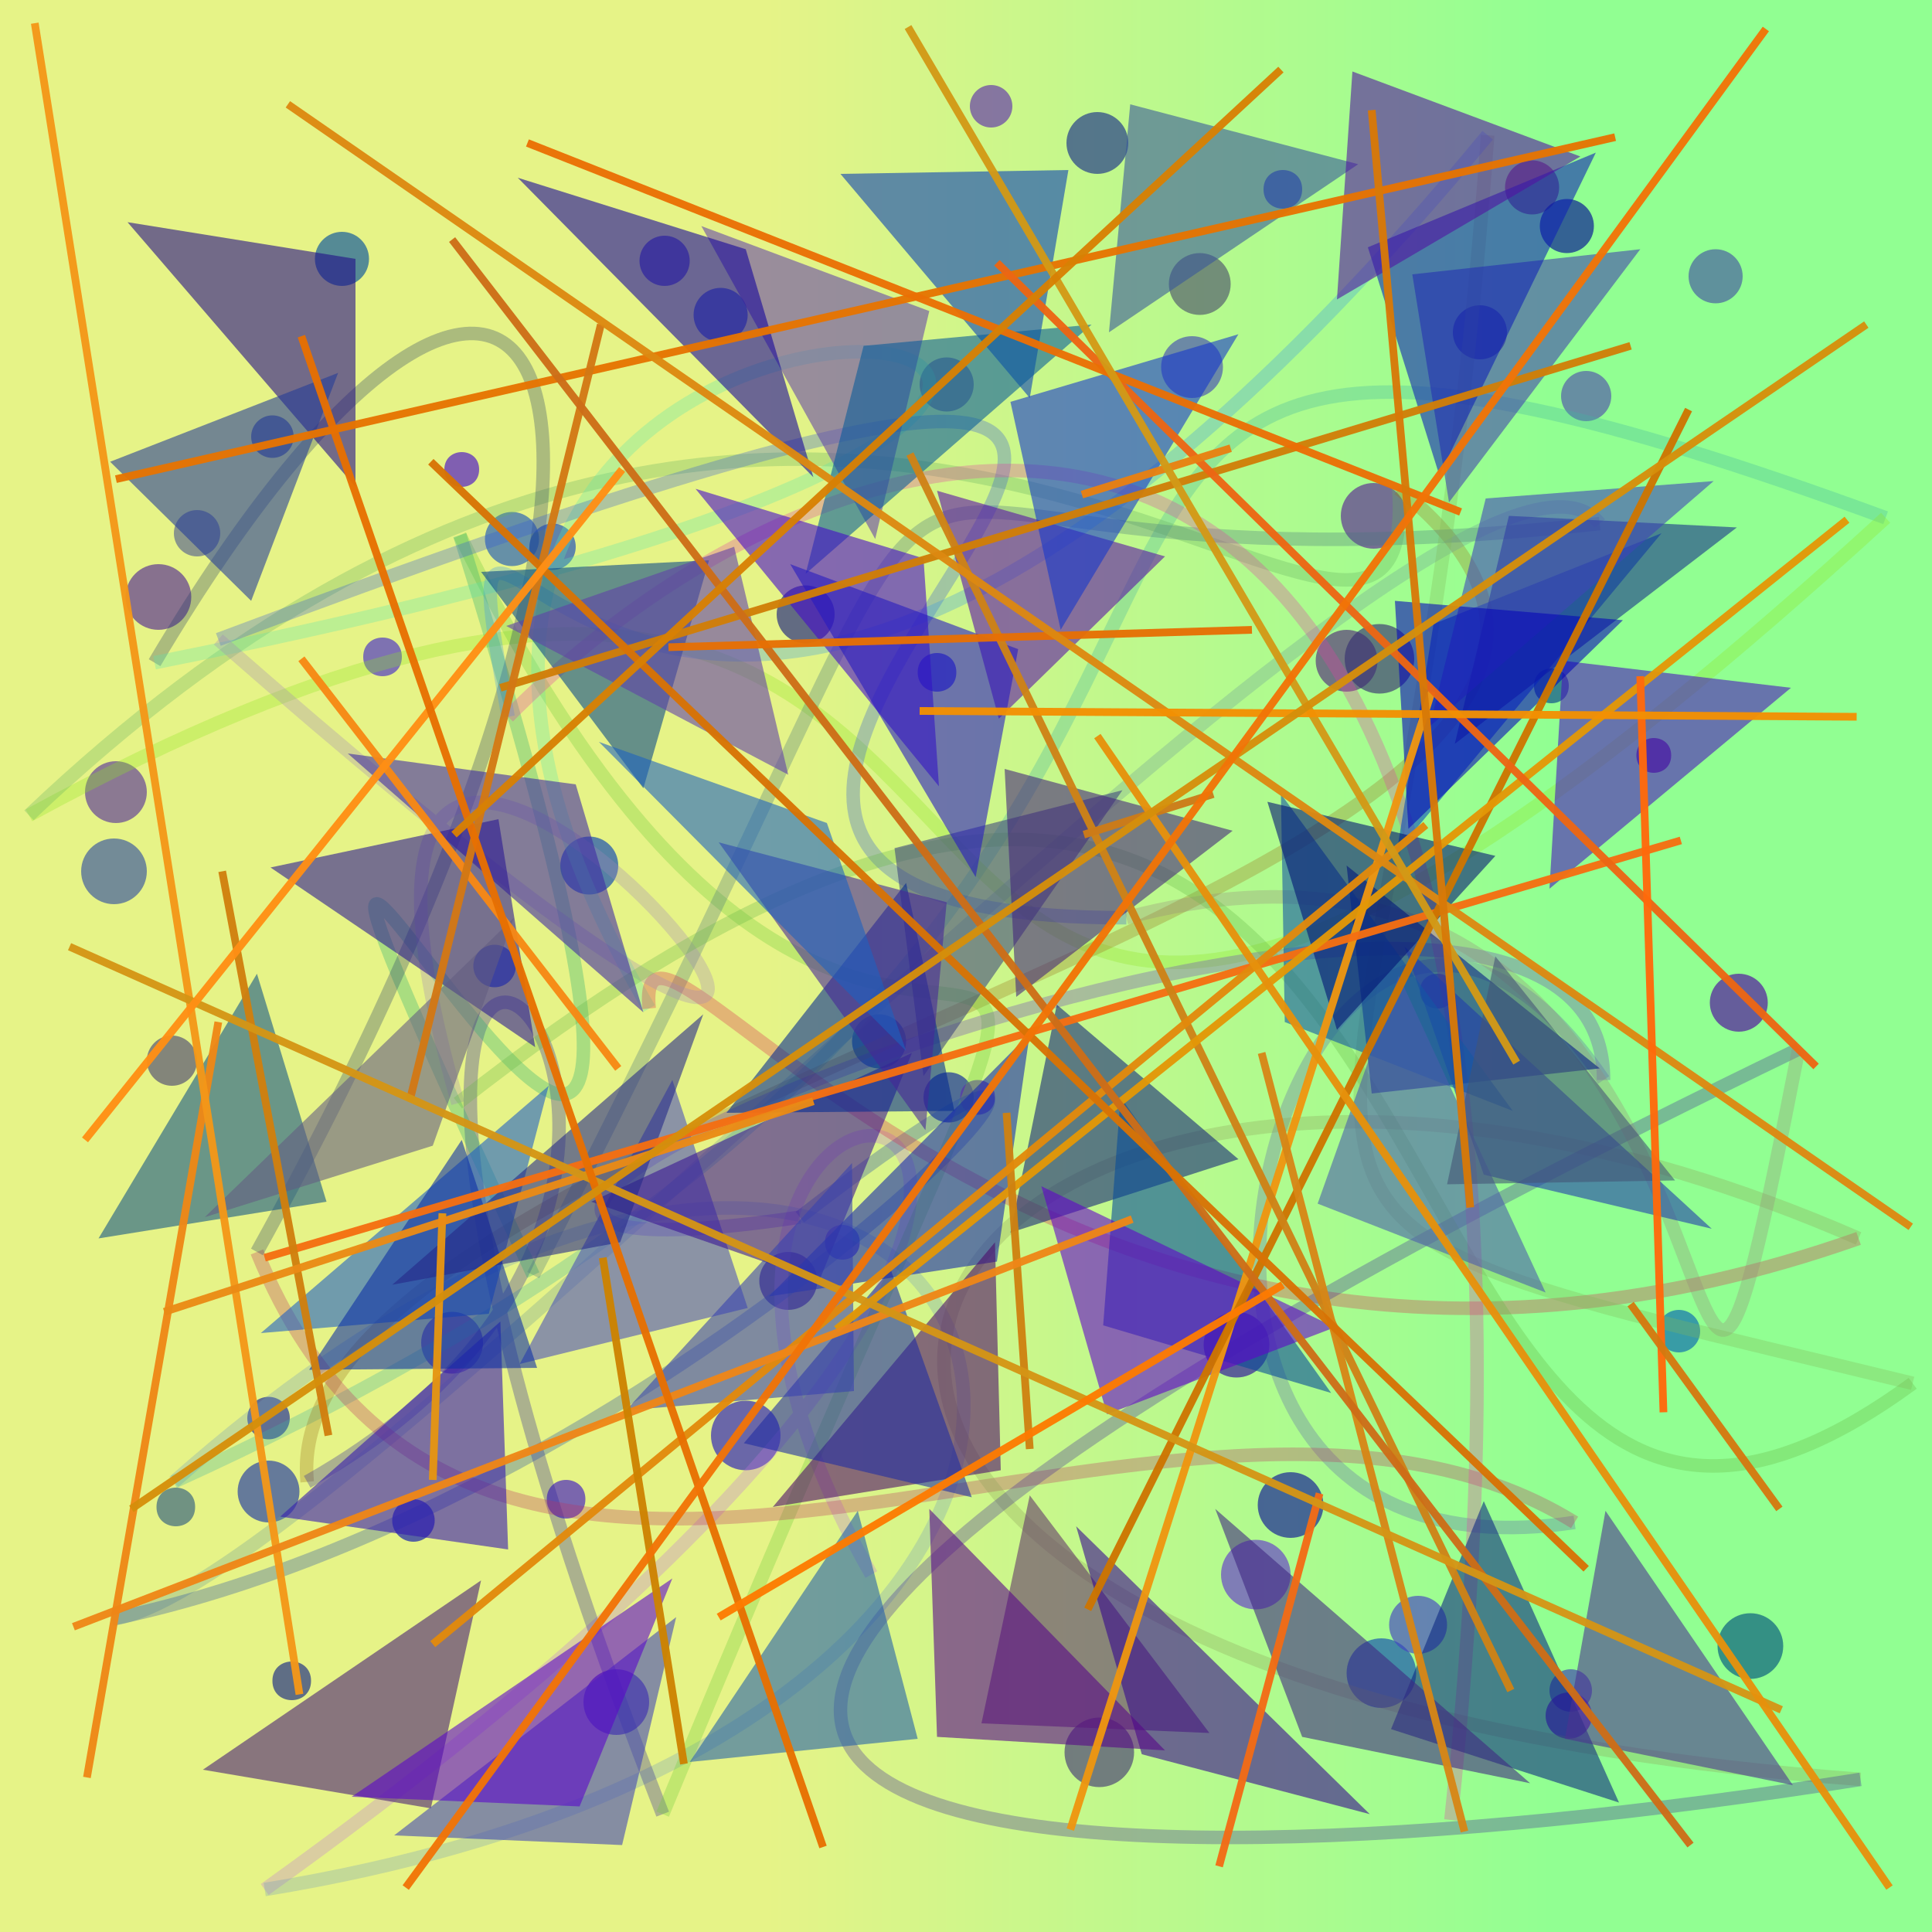 <?xml version="1.0" encoding="UTF-8"?>
<svg xmlns="http://www.w3.org/2000/svg" xmlns:xlink="http://www.w3.org/1999/xlink" width="500pt" height="500pt" viewBox="0 0 500 500" version="1.1">
<defs>
<linearGradient id="linear0" gradientUnits="userSpaceOnUse" x1="0" y1="0.918" x2="1" y2="0.918" gradientTransform="matrix(500,0,0,500,0,0)">
<stop offset="0.4" style="stop-color:rgb(90%,95.2%,53.1%);stop-opacity:1;"/>
<stop offset="0.8" style="stop-color:rgb(56.9%,100%,57.4%);stop-opacity:1;"/>
</linearGradient>
<clipPath id="clip1">
  <rect x="0" y="0" width="500" height="500"/>
</clipPath>
<g id="surface384" clip-path="url(#clip1)">
<rect x="0" y="0" width="500" height="500" style="fill:url(#linear0);stroke:none;"/>
<path style=" stroke:none;fill-rule:nonzero;fill:rgb(22.9%,5.4%,67.7%);fill-opacity:0.644;" d="M 168 440.5 C 168 445.195 164.195 449 159.5 449 C 154.805 449 151 445.195 151 440.5 C 151 435.805 154.805 432 159.5 432 C 164.195 432 168 435.805 168 440.5 C 168 445.195 164.195 449 159.5 449 C 154.805 449 151 445.195 151 440.5 C 151 435.805 154.805 432 159.5 432 C 164.195 432 168 435.805 168 440.5 "/>
<path style=" stroke:none;fill-rule:nonzero;fill:rgb(0.5%,32.7%,49%);fill-opacity:0.644;" d="M 461.5 426 C 461.5 430.695 457.695 434.5 453 434.5 C 448.305 434.5 444.5 430.695 444.5 426 C 444.5 421.305 448.305 417.5 453 417.5 C 457.695 417.5 461.5 421.305 461.5 426 C 461.5 430.695 457.695 434.5 453 434.5 C 448.305 434.5 444.5 430.695 444.5 426 C 444.5 421.305 448.305 417.5 453 417.5 C 457.695 417.5 461.5 421.305 461.5 426 "/>
<path style=" stroke:none;fill-rule:nonzero;fill:rgb(30.3%,32.6%,41.9%);fill-opacity:0.644;" d="M 318.5 73.5 C 318.5 77.918 314.918 81.5 310.5 81.5 C 306.082 81.5 302.5 77.918 302.5 73.5 C 302.5 69.082 306.082 65.5 310.5 65.5 C 314.918 65.5 318.5 69.082 318.5 73.5 C 318.5 77.918 314.918 81.5 310.5 81.5 C 306.082 81.5 302.5 77.918 302.5 73.5 C 302.5 69.082 306.082 65.5 310.5 65.5 C 314.918 65.5 318.5 69.082 318.5 73.5 "/>
<path style=" stroke:none;fill-rule:nonzero;fill:rgb(2.4%,25.8%,54.3%);fill-opacity:0.644;" d="M 406 177.5 C 406 183.5 397 183.5 397 177.5 C 397 171.5 406 171.5 406 177.5 C 406 183.5 397 183.5 397 177.5 C 397 171.5 406 171.5 406 177.5 "/>
<path style=" stroke:none;fill-rule:nonzero;fill:rgb(5.7%,28.9%,69.7%);fill-opacity:0.644;" d="M 366.5 433 C 366.5 437.969 362.469 442 357.5 442 C 352.531 442 348.5 437.969 348.5 433 C 348.5 428.031 352.531 424 357.5 424 C 362.469 424 366.5 428.031 366.5 433 C 366.5 437.969 362.469 442 357.5 442 C 352.531 442 348.5 437.969 348.5 433 C 348.5 428.031 352.531 424 357.5 424 C 362.469 424 366.5 428.031 366.5 433 "/>
<path style=" stroke:none;fill-rule:nonzero;fill:rgb(17.6%,25.5%,56.2%);fill-opacity:0.644;" d="M 76 113 C 76 116.039 73.539 118.5 70.5 118.5 C 67.461 118.5 65 116.039 65 113 C 65 109.961 67.461 107.5 70.5 107.5 C 73.539 107.5 76 109.961 76 113 C 76 116.039 73.539 118.5 70.5 118.5 C 67.461 118.5 65 116.039 65 113 C 65 109.961 67.461 107.5 70.5 107.5 C 73.539 107.5 76 109.961 76 113 "/>
<path style=" stroke:none;fill-rule:nonzero;fill:rgb(3.3%,13.3%,60.9%);fill-opacity:0.644;" d="M 252 284 C 252 287.59 249.09 290.5 245.5 290.5 C 241.91 290.5 239 287.59 239 284 C 239 280.41 241.91 277.5 245.5 277.5 C 249.09 277.5 252 280.41 252 284 C 252 287.59 249.09 290.5 245.5 290.5 C 241.91 290.5 239 287.59 239 284 C 239 280.41 241.91 277.5 245.5 277.5 C 249.09 277.5 252 280.41 252 284 "/>
<path style=" stroke:none;fill-rule:nonzero;fill:rgb(16.5%,3.8%,61.1%);fill-opacity:0.644;" d="M 328.5 348 C 328.5 352.695 324.695 356.5 320 356.5 C 315.305 356.5 311.5 352.695 311.5 348 C 311.5 343.305 315.305 339.5 320 339.5 C 324.695 339.5 328.5 343.305 328.5 348 C 328.5 352.695 324.695 356.5 320 356.5 C 315.305 356.5 311.5 352.695 311.5 348 C 311.5 343.305 315.305 339.5 320 339.5 C 324.695 339.5 328.5 343.305 328.5 348 "/>
<path style=" stroke:none;fill-rule:nonzero;fill:rgb(23.8%,16.8%,75.7%);fill-opacity:0.644;" d="M 222.5 321.5 C 222.5 327.5 213.5 327.5 213.5 321.5 C 213.5 315.5 222.5 315.5 222.5 321.5 C 222.5 327.5 213.5 327.5 213.5 321.5 C 213.5 315.5 222.5 315.5 222.5 321.5 "/>
<path style=" stroke:none;fill-rule:nonzero;fill:rgb(37%,37.5%,51%);fill-opacity:0.644;" d="M 252 99.5 C 252 103.367 248.867 106.5 245 106.5 C 241.133 106.5 238 103.367 238 99.5 C 238 95.633 241.133 92.5 245 92.5 C 248.867 92.5 252 95.633 252 99.5 C 252 103.367 248.867 106.5 245 106.5 C 241.133 106.5 238 103.367 238 99.5 C 238 95.633 241.133 92.5 245 92.5 C 248.867 92.5 252 95.633 252 99.5 "/>
<path style=" stroke:none;fill-rule:nonzero;fill:rgb(29.8%,28.3%,45.3%);fill-opacity:0.644;" d="M 51 274.5 C 51 278.09 48.09 281 44.5 281 C 40.91 281 38 278.09 38 274.5 C 38 270.91 40.91 268 44.5 268 C 48.09 268 51 270.91 51 274.5 C 51 278.09 48.09 281 44.5 281 C 40.91 281 38 278.09 38 274.5 C 38 270.91 40.91 268 44.5 268 C 48.09 268 51 270.91 51 274.5 "/>
<path style=" stroke:none;fill-rule:nonzero;fill:rgb(9.6%,18.1%,53.8%);fill-opacity:0.644;" d="M 292 37 C 292 41.418 288.418 45 284 45 C 279.582 45 276 41.418 276 37 C 276 32.582 279.582 29 284 29 C 288.418 29 292 32.582 292 37 C 292 41.418 288.418 45 284 45 C 279.582 45 276 41.418 276 37 C 276 32.582 279.582 29 284 29 C 288.418 29 292 32.582 292 37 "/>
<path style=" stroke:none;fill-rule:nonzero;fill:rgb(28.2%,5%,78.4%);fill-opacity:0.644;" d="M 124 121.5 C 124 127.5 115 127.5 115 121.5 C 115 115.5 124 115.5 124 121.5 C 124 127.5 115 127.5 115 121.5 C 115 115.5 124 115.5 124 121.5 "/>
<path style=" stroke:none;fill-rule:nonzero;fill:rgb(17.2%,2.6%,43.7%);fill-opacity:0.644;" d="M 211.5 331.5 C 211.5 335.641 208.141 339 204 339 C 199.859 339 196.5 335.641 196.5 331.5 C 196.5 327.359 199.859 324 204 324 C 208.141 324 211.5 327.359 211.5 331.5 C 211.5 335.641 208.141 339 204 339 C 199.859 339 196.5 335.641 196.5 331.5 C 196.5 327.359 199.859 324 204 324 C 208.141 324 211.5 327.359 211.5 331.5 "/>
<path style=" stroke:none;fill-rule:nonzero;fill:rgb(2.4%,31.4%,61.8%);fill-opacity:0.644;" d="M 95.5 67 C 95.5 70.867 92.367 74 88.5 74 C 84.633 74 81.5 70.867 81.5 67 C 81.5 63.133 84.633 60 88.5 60 C 92.367 60 95.5 63.133 95.5 67 C 95.5 70.867 92.367 74 88.5 74 C 84.633 74 81.5 70.867 81.5 67 C 81.5 63.133 84.633 60 88.5 60 C 92.367 60 95.5 63.133 95.5 67 "/>
<path style=" stroke:none;fill-rule:nonzero;fill:rgb(18.2%,32%,69.7%);fill-opacity:0.644;" d="M 193.5 81.5 C 193.5 85.367 190.367 88.5 186.5 88.5 C 182.633 88.5 179.5 85.367 179.5 81.5 C 179.5 77.633 182.633 74.5 186.5 74.5 C 190.367 74.5 193.5 77.633 193.5 81.5 C 193.5 85.367 190.367 88.5 186.5 88.5 C 182.633 88.5 179.5 85.367 179.5 81.5 C 179.5 77.633 182.633 74.5 186.5 74.5 C 190.367 74.5 193.5 77.633 193.5 81.5 "/>
<path style=" stroke:none;fill-rule:nonzero;fill:rgb(0.4%,30.8%,59%);fill-opacity:0.644;" d="M 234.5 269.5 C 234.5 273.367 231.367 276.5 227.5 276.5 C 223.633 276.5 220.5 273.367 220.5 269.5 C 220.5 265.633 223.633 262.5 227.5 262.5 C 231.367 262.5 234.5 265.633 234.5 269.5 C 234.5 273.367 231.367 276.5 227.5 276.5 C 223.633 276.5 220.5 273.367 220.5 269.5 C 220.5 265.633 223.633 262.5 227.5 262.5 C 231.367 262.5 234.5 265.633 234.5 269.5 "/>
<path style=" stroke:none;fill-rule:nonzero;fill:rgb(11.9%,21.7%,64.3%);fill-opacity:0.644;" d="M 77.5 386 C 77.5 390.418 73.918 394 69.5 394 C 65.082 394 61.5 390.418 61.5 386 C 61.5 381.582 65.082 378 69.5 378 C 73.918 378 77.5 381.582 77.5 386 C 77.5 390.418 73.918 394 69.5 394 C 65.082 394 61.5 390.418 61.5 386 C 61.5 381.582 65.082 378 69.5 378 C 73.918 378 77.5 381.582 77.5 386 "/>
<path style=" stroke:none;fill-rule:nonzero;fill:rgb(32%,16.8%,47.5%);fill-opacity:0.644;" d="M 356.5 171 C 356.5 175.418 352.918 179 348.5 179 C 344.082 179 340.5 175.418 340.5 171 C 340.5 166.582 344.082 163 348.5 163 C 352.918 163 356.5 166.582 356.5 171 C 356.5 175.418 352.918 179 348.5 179 C 344.082 179 340.5 175.418 340.5 171 C 340.5 166.582 344.082 163 348.5 163 C 352.918 163 356.5 166.582 356.5 171 "/>
<path style=" stroke:none;fill-rule:nonzero;fill:rgb(3.5%,25.9%,70.5%);fill-opacity:0.644;" d="M 160 224 C 160 228.141 156.641 231.5 152.5 231.5 C 148.359 231.5 145 228.141 145 224 C 145 219.859 148.359 216.5 152.5 216.5 C 156.641 216.5 160 219.859 160 224 C 160 228.141 156.641 231.5 152.5 231.5 C 148.359 231.5 145 228.141 145 224 C 145 219.859 148.359 216.5 152.5 216.5 C 156.641 216.5 160 219.859 160 224 "/>
<path style=" stroke:none;fill-rule:nonzero;fill:rgb(38.5%,22%,79.7%);fill-opacity:0.644;" d="M 334 407.5 C 334 412.469 329.969 416.5 325 416.5 C 320.031 416.5 316 412.469 316 407.5 C 316 402.531 320.031 398.5 325 398.5 C 329.969 398.5 334 402.531 334 407.5 C 334 412.469 329.969 416.5 325 416.5 C 320.031 416.5 316 412.469 316 407.5 C 316 402.531 320.031 398.5 325 398.5 C 329.969 398.5 334 402.531 334 407.5 "/>
<path style=" stroke:none;fill-rule:nonzero;fill:rgb(34.7%,13.4%,57.9%);fill-opacity:0.644;" d="M 364 133.5 C 364 138.195 360.195 142 355.5 142 C 350.805 142 347 138.195 347 133.5 C 347 128.805 350.805 125 355.5 125 C 360.195 125 364 128.805 364 133.5 C 364 138.195 360.195 142 355.5 142 C 350.805 142 347 138.195 347 133.5 C 347 128.805 350.805 125 355.5 125 C 360.195 125 364 128.805 364 133.5 "/>
<path style=" stroke:none;fill-rule:nonzero;fill:rgb(9.5%,15.1%,59.8%);fill-opacity:0.644;" d="M 75 367 C 75 370.039 72.539 372.5 69.5 372.5 C 66.461 372.5 64 370.039 64 367 C 64 363.961 66.461 361.5 69.5 361.5 C 72.539 361.5 75 363.961 75 367 C 75 370.039 72.539 372.5 69.5 372.5 C 66.461 372.5 64 370.039 64 367 C 64 363.961 66.461 361.5 69.5 361.5 C 72.539 361.5 75 363.961 75 367 "/>
<path style=" stroke:none;fill-rule:nonzero;fill:rgb(14.6%,9.8%,73%);fill-opacity:0.644;" d="M 202 371.5 C 202 376.469 197.969 380.5 193 380.5 C 188.031 380.5 184 376.469 184 371.5 C 184 366.531 188.031 362.5 193 362.5 C 197.969 362.5 202 366.531 202 371.5 C 202 376.469 197.969 380.5 193 380.5 C 188.031 380.5 184 376.469 184 371.5 C 184 366.531 188.031 362.5 193 362.5 C 197.969 362.5 202 366.531 202 371.5 "/>
<path style=" stroke:none;fill-rule:nonzero;fill:rgb(8.4%,27.3%,74.3%);fill-opacity:0.644;" d="M 149 141.5 C 149 144.812 146.312 147.5 143 147.5 C 139.688 147.5 137 144.812 137 141.5 C 137 138.188 139.688 135.5 143 135.5 C 146.312 135.5 149 138.188 149 141.5 C 149 144.812 146.312 147.5 143 147.5 C 139.688 147.5 137 144.812 137 141.5 C 137 138.188 139.688 135.5 143 135.5 C 146.312 135.5 149 138.188 149 141.5 "/>
<path style=" stroke:none;fill-rule:nonzero;fill:rgb(18.2%,35.8%,49.9%);fill-opacity:0.644;" d="M 50.5 390 C 50.5 396.668 40.5 396.668 40.5 390 C 40.5 383.332 50.5 383.332 50.5 390 C 50.5 396.668 40.5 396.668 40.5 390 C 40.5 383.332 50.5 383.332 50.5 390 "/>
<path style=" stroke:none;fill-rule:nonzero;fill:rgb(32.5%,15.9%,57.5%);fill-opacity:0.644;" d="M 49.5 154.5 C 49.5 159.195 45.695 163 41 163 C 36.305 163 32.5 159.195 32.5 154.5 C 32.5 149.805 36.305 146 41 146 C 45.695 146 49.5 149.805 49.5 154.5 C 49.5 159.195 45.695 163 41 163 C 36.305 163 32.5 159.195 32.5 154.5 C 32.5 149.805 36.305 146 41 146 C 45.695 146 49.5 149.805 49.5 154.5 "/>
<path style=" stroke:none;fill-rule:nonzero;fill:rgb(32.3%,20.8%,64%);fill-opacity:0.644;" d="M 125 347.5 C 125 351.918 121.418 355.5 117 355.5 C 112.582 355.5 109 351.918 109 347.5 C 109 343.082 112.582 339.5 117 339.5 C 121.418 339.5 125 343.082 125 347.5 C 125 351.918 121.418 355.5 117 355.5 C 112.582 355.5 109 351.918 109 347.5 C 109 343.082 112.582 339.5 117 339.5 C 121.418 339.5 125 343.082 125 347.5 "/>
<path style=" stroke:none;fill-rule:nonzero;fill:rgb(21.4%,19.4%,44.7%);fill-opacity:0.644;" d="M 366 170.5 C 366 175.469 361.969 179.5 357 179.5 C 352.031 179.5 348 175.469 348 170.5 C 348 165.531 352.031 161.5 357 161.5 C 361.969 161.5 366 165.531 366 170.5 C 366 175.469 361.969 179.5 357 179.5 C 352.031 179.5 348 175.469 348 170.5 C 348 165.531 352.031 161.5 357 161.5 C 361.969 161.5 366 165.531 366 170.5 "/>
<path style=" stroke:none;fill-rule:nonzero;fill:rgb(26.8%,25.8%,76.1%);fill-opacity:0.644;" d="M 374.5 420.5 C 374.5 424.641 371.141 428 367 428 C 362.859 428 359.5 424.641 359.5 420.5 C 359.5 416.359 362.859 413 367 413 C 371.141 413 374.5 416.359 374.5 420.5 C 374.5 424.641 371.141 428 367 428 C 362.859 428 359.5 424.641 359.5 420.5 C 359.5 416.359 362.859 413 367 413 C 371.141 413 374.5 416.359 374.5 420.5 "/>
<path style=" stroke:none;fill-rule:nonzero;fill:rgb(26.4%,24.7%,67.8%);fill-opacity:0.644;" d="M 178.5 67.5 C 178.5 71.09 175.59 74 172 74 C 168.41 74 165.5 71.09 165.5 67.5 C 165.5 63.91 168.41 61 172 61 C 175.59 61 178.5 63.91 178.5 67.5 C 178.5 71.09 175.59 74 172 74 C 168.41 74 165.5 71.09 165.5 67.5 C 165.5 63.91 168.41 61 172 61 C 175.59 61 178.5 63.91 178.5 67.5 "/>
<path style=" stroke:none;fill-rule:nonzero;fill:rgb(34.9%,21.2%,59.5%);fill-opacity:0.644;" d="M 38 205 C 38 209.418 34.418 213 30 213 C 25.582 213 22 209.418 22 205 C 22 200.582 25.582 197 30 197 C 34.418 197 38 200.582 38 205 C 38 209.418 34.418 213 30 213 C 25.582 213 22 209.418 22 205 C 22 200.582 25.582 197 30 197 C 34.418 197 38 200.582 38 205 "/>
<path style=" stroke:none;fill-rule:nonzero;fill:rgb(31.1%,31%,67.2%);fill-opacity:0.644;" d="M 417 102.5 C 417 106.09 414.09 109 410.5 109 C 406.91 109 404 106.09 404 102.5 C 404 98.91 406.91 96 410.5 96 C 414.09 96 417 98.91 417 102.5 C 417 106.09 414.09 109 410.5 109 C 406.91 109 404 106.09 404 102.5 C 404 98.91 406.91 96 410.5 96 C 414.09 96 417 98.91 417 102.5 "/>
<path style=" stroke:none;fill-rule:nonzero;fill:rgb(37.8%,20.8%,40.6%);fill-opacity:0.644;" d="M 403.5 48.5 C 403.5 52.367 400.367 55.5 396.5 55.5 C 392.633 55.5 389.5 52.367 389.5 48.5 C 389.5 44.633 392.633 41.5 396.5 41.5 C 400.367 41.5 403.5 44.633 403.5 48.5 C 403.5 52.367 400.367 55.5 396.5 55.5 C 392.633 55.5 389.5 52.367 389.5 48.5 C 389.5 44.633 392.633 41.5 396.5 41.5 C 400.367 41.5 403.5 44.633 403.5 48.5 "/>
<path style=" stroke:none;fill-rule:nonzero;fill:rgb(6.9%,18.5%,72%);fill-opacity:0.644;" d="M 337 49 C 337 55.668 327 55.668 327 49 C 327 42.332 337 42.332 337 49 C 337 55.668 327 55.668 327 49 C 327 42.332 337 42.332 337 49 "/>
<path style=" stroke:none;fill-rule:nonzero;fill:rgb(10.5%,12.2%,49.4%);fill-opacity:0.644;" d="M 216 159 C 216 163.141 212.641 166.5 208.5 166.5 C 204.359 166.5 201 163.141 201 159 C 201 154.859 204.359 151.5 208.5 151.5 C 212.641 151.5 216 154.859 216 159 C 216 163.141 212.641 166.5 208.5 166.5 C 204.359 166.5 201 163.141 201 159 C 201 154.859 204.359 151.5 208.5 151.5 C 212.641 151.5 216 154.859 216 159 "/>
<path style=" stroke:none;fill-rule:nonzero;fill:rgb(24.3%,1.2%,48.1%);fill-opacity:0.644;" d="M 432.5 195.5 C 432.5 201.5 423.5 201.5 423.5 195.5 C 423.5 189.5 432.5 189.5 432.5 195.5 C 432.5 201.5 423.5 201.5 423.5 195.5 C 423.5 189.5 432.5 189.5 432.5 195.5 "/>
<path style=" stroke:none;fill-rule:nonzero;fill:rgb(25.9%,29.4%,70.3%);fill-opacity:0.644;" d="M 316.5 95 C 316.5 99.418 312.918 103 308.5 103 C 304.082 103 300.5 99.418 300.5 95 C 300.5 90.582 304.082 87 308.5 87 C 312.918 87 316.5 90.582 316.5 95 C 316.5 99.418 312.918 103 308.5 103 C 304.082 103 300.5 99.418 300.5 95 C 300.5 90.582 304.082 87 308.5 87 C 312.918 87 316.5 90.582 316.5 95 "/>
<path style=" stroke:none;fill-rule:nonzero;fill:rgb(29.7%,38.8%,71%);fill-opacity:0.644;" d="M 376.5 256.5 C 376.5 262.5 367.5 262.5 367.5 256.5 C 367.5 250.5 376.5 250.5 376.5 256.5 C 376.5 262.5 367.5 262.5 367.5 256.5 C 367.5 250.5 376.5 250.5 376.5 256.5 "/>
<path style=" stroke:none;fill-rule:nonzero;fill:rgb(5.2%,7.7%,58.4%);fill-opacity:0.644;" d="M 342.5 389.5 C 342.5 394.195 338.695 398 334 398 C 329.305 398 325.5 394.195 325.5 389.5 C 325.5 384.805 329.305 381 334 381 C 338.695 381 342.5 384.805 342.5 389.5 C 342.5 394.195 338.695 398 334 398 C 329.305 398 325.5 394.195 325.5 389.5 C 325.5 384.805 329.305 381 334 381 C 338.695 381 342.5 384.805 342.5 389.5 "/>
<path style=" stroke:none;fill-rule:nonzero;fill:rgb(3%,6.2%,69.4%);fill-opacity:0.644;" d="M 112.5 393.5 C 112.5 396.539 110.039 399 107 399 C 103.961 399 101.5 396.539 101.5 393.5 C 101.5 390.461 103.961 388 107 388 C 110.039 388 112.5 390.461 112.5 393.5 C 112.5 396.539 110.039 399 107 399 C 103.961 399 101.5 396.539 101.5 393.5 C 101.5 390.461 103.961 388 107 388 C 110.039 388 112.5 390.461 112.5 393.5 "/>
<path style=" stroke:none;fill-rule:nonzero;fill:rgb(20.5%,31.8%,62.6%);fill-opacity:0.644;" d="M 38 225.5 C 38 230.195 34.195 234 29.5 234 C 24.805 234 21 230.195 21 225.5 C 21 220.805 24.805 217 29.5 217 C 34.195 217 38 220.805 38 225.5 C 38 230.195 34.195 234 29.5 234 C 24.805 234 21 230.195 21 225.5 C 21 220.805 24.805 217 29.5 217 C 34.195 217 38 220.805 38 225.5 "/>
<path style=" stroke:none;fill-rule:nonzero;fill:rgb(6.3%,9.9%,78.8%);fill-opacity:0.644;" d="M 247.5 174 C 247.5 180.668 237.5 180.668 237.5 174 C 237.5 167.332 247.5 167.332 247.5 174 C 247.5 180.668 237.5 180.668 237.5 174 C 237.5 167.332 247.5 167.332 247.5 174 "/>
<path style=" stroke:none;fill-rule:nonzero;fill:rgb(2.9%,39.9%,69.5%);fill-opacity:0.644;" d="M 440 344.5 C 440 347.539 437.539 350 434.5 350 C 431.461 350 429 347.539 429 344.5 C 429 341.461 431.461 339 434.5 339 C 437.539 339 440 341.461 440 344.5 C 440 347.539 437.539 350 434.5 350 C 431.461 350 429 347.539 429 344.5 C 429 341.461 431.461 339 434.5 339 C 437.539 339 440 341.461 440 344.5 "/>
<path style=" stroke:none;fill-rule:nonzero;fill:rgb(24%,23.8%,68.9%);fill-opacity:0.644;" d="M 412 437.5 C 412 440.539 409.539 443 406.5 443 C 403.461 443 401 440.539 401 437.5 C 401 434.461 403.461 432 406.5 432 C 409.539 432 412 434.461 412 437.5 C 412 440.539 409.539 443 406.5 443 C 403.461 443 401 440.539 401 437.5 C 401 434.461 403.461 432 406.5 432 C 409.539 432 412 434.461 412 437.5 "/>
<path style=" stroke:none;fill-rule:nonzero;fill:rgb(33.7%,38.2%,56.3%);fill-opacity:0.644;" d="M 57 138 C 57 141.312 54.312 144 51 144 C 47.688 144 45 141.312 45 138 C 45 134.688 47.688 132 51 132 C 54.312 132 57 134.688 57 138 C 57 141.312 54.312 144 51 144 C 47.688 144 45 141.312 45 138 C 45 134.688 47.688 132 51 132 C 54.312 132 57 134.688 57 138 "/>
<path style=" stroke:none;fill-rule:nonzero;fill:rgb(0.1%,4.3%,57.7%);fill-opacity:0.644;" d="M 412.5 58.5 C 412.5 62.367 409.367 65.5 405.5 65.5 C 401.633 65.5 398.5 62.367 398.5 58.5 C 398.5 54.633 401.633 51.5 405.5 51.5 C 409.367 51.5 412.5 54.633 412.5 58.5 C 412.5 62.367 409.367 65.5 405.5 65.5 C 401.633 65.5 398.5 62.367 398.5 58.5 C 398.5 54.633 401.633 51.5 405.5 51.5 C 409.367 51.5 412.5 54.633 412.5 58.5 "/>
<path style=" stroke:none;fill-rule:nonzero;fill:rgb(7.9%,14%,52%);fill-opacity:0.644;" d="M 80.5 435 C 80.5 441.668 70.5 441.668 70.5 435 C 70.5 428.332 80.5 428.332 80.5 435 C 80.5 441.668 70.5 441.668 70.5 435 C 70.5 428.332 80.5 428.332 80.5 435 "/>
<path style=" stroke:none;fill-rule:nonzero;fill:rgb(27.2%,16.4%,78.4%);fill-opacity:0.644;" d="M 104 170 C 104 176.668 94 176.668 94 170 C 94 163.332 104 163.332 104 170 C 104 176.668 94 176.668 94 170 C 94 163.332 104 163.332 104 170 "/>
<path style=" stroke:none;fill-rule:nonzero;fill:rgb(36.5%,18.6%,67%);fill-opacity:0.644;" d="M 262 27.5 C 262 30.539 259.539 33 256.5 33 C 253.461 33 251 30.539 251 27.5 C 251 24.461 253.461 22 256.5 22 C 259.539 22 262 24.461 262 27.5 C 262 30.539 259.539 33 256.5 33 C 253.461 33 251 30.539 251 27.5 C 251 24.461 253.461 22 256.5 22 C 259.539 22 262 24.461 262 27.5 "/>
<path style=" stroke:none;fill-rule:nonzero;fill:rgb(24.6%,9.1%,76.2%);fill-opacity:0.644;" d="M 151.5 388 C 151.5 394.668 141.5 394.668 141.5 388 C 141.5 381.332 151.5 381.332 151.5 388 C 151.5 394.668 141.5 394.668 141.5 388 C 141.5 381.332 151.5 381.332 151.5 388 "/>
<path style=" stroke:none;fill-rule:nonzero;fill:rgb(27.1%,22.4%,45.8%);fill-opacity:0.644;" d="M 293.5 453.5 C 293.5 458.469 289.469 462.5 284.5 462.5 C 279.531 462.5 275.5 458.469 275.5 453.5 C 275.5 448.531 279.531 444.5 284.5 444.5 C 289.469 444.5 293.5 448.531 293.5 453.5 C 293.5 458.469 289.469 462.5 284.5 462.5 C 279.531 462.5 275.5 458.469 275.5 453.5 C 275.5 448.531 279.531 444.5 284.5 444.5 C 289.469 444.5 293.5 448.531 293.5 453.5 "/>
<path style=" stroke:none;fill-rule:nonzero;fill:rgb(4.9%,24.9%,78.8%);fill-opacity:0.644;" d="M 133.5 250 C 133.5 253.039 131.039 255.5 128 255.5 C 124.961 255.5 122.5 253.039 122.5 250 C 122.5 246.961 124.961 244.5 128 244.5 C 131.039 244.5 133.5 246.961 133.5 250 C 133.5 253.039 131.039 255.5 128 255.5 C 124.961 255.5 122.5 253.039 122.5 250 C 122.5 246.961 124.961 244.5 128 244.5 C 131.039 244.5 133.5 246.961 133.5 250 "/>
<path style=" stroke:none;fill-rule:nonzero;fill:rgb(12.7%,34.7%,72.6%);fill-opacity:0.644;" d="M 139.5 139.5 C 139.5 143.367 136.367 146.5 132.5 146.5 C 128.633 146.5 125.5 143.367 125.5 139.5 C 125.5 135.633 128.633 132.5 132.5 132.5 C 136.367 132.5 139.5 135.633 139.5 139.5 C 139.5 143.367 136.367 146.5 132.5 146.5 C 128.633 146.5 125.5 143.367 125.5 139.5 C 125.5 135.633 128.633 132.5 132.5 132.5 C 136.367 132.5 139.5 135.633 139.5 139.5 "/>
<path style=" stroke:none;fill-rule:nonzero;fill:rgb(35.2%,17.7%,66.9%);fill-opacity:0.644;" d="M 257.5 284 C 257.5 290 248.5 290 248.5 284 C 248.5 278 257.5 278 257.5 284 C 257.5 290 248.5 290 248.5 284 C 248.5 278 257.5 278 257.5 284 "/>
<path style=" stroke:none;fill-rule:nonzero;fill:rgb(29.1%,0.1%,72.2%);fill-opacity:0.644;" d="M 412 444 C 412 447.312 409.312 450 406 450 C 402.688 450 400 447.312 400 444 C 400 440.688 402.688 438 406 438 C 409.312 438 412 440.688 412 444 C 412 447.312 409.312 450 406 450 C 402.688 450 400 447.312 400 444 C 400 440.688 402.688 438 406 438 C 409.312 438 412 440.688 412 444 "/>
<path style=" stroke:none;fill-rule:nonzero;fill:rgb(30.1%,1.3%,62.6%);fill-opacity:0.644;" d="M 457.5 259.5 C 457.5 263.641 454.141 267 450 267 C 445.859 267 442.5 263.641 442.5 259.5 C 442.5 255.359 445.859 252 450 252 C 454.141 252 457.5 255.359 457.5 259.5 C 457.5 263.641 454.141 267 450 267 C 445.859 267 442.5 263.641 442.5 259.5 C 442.5 255.359 445.859 252 450 252 C 454.141 252 457.5 255.359 457.5 259.5 "/>
<path style=" stroke:none;fill-rule:nonzero;fill:rgb(2.1%,8.7%,54.2%);fill-opacity:0.644;" d="M 390 86 C 390 89.867 386.867 93 383 93 C 379.133 93 376 89.867 376 86 C 376 82.133 379.133 79 383 79 C 386.867 79 390 82.133 390 86 C 390 89.867 386.867 93 383 93 C 379.133 93 376 89.867 376 86 C 376 82.133 379.133 79 383 79 C 386.867 79 390 82.133 390 86 "/>
<path style=" stroke:none;fill-rule:nonzero;fill:rgb(26.5%,33.2%,63.3%);fill-opacity:0.644;" d="M 451 71.5 C 451 75.367 447.867 78.5 444 78.5 C 440.133 78.5 437 75.367 437 71.5 C 437 67.633 440.133 64.5 444 64.5 C 447.867 64.5 451 67.633 451 71.5 C 451 75.367 447.867 78.5 444 78.5 C 440.133 78.5 437 75.367 437 71.5 C 437 67.633 440.133 64.5 444 64.5 C 447.867 64.5 451 67.633 451 71.5 "/>
<path style="fill:none;stroke-width:0.007;stroke-linecap:butt;stroke-linejoin:miter;stroke:rgb(74.5%,45.8%,86%);stroke-opacity:0.308;stroke-miterlimit:10;" d="M 0.451 0.815 C 0.254 0.47 0.786 0.513 0.137 0.978 " transform="matrix(500,0,0,500,0,0)"/>
<path style="fill:none;stroke-width:0.007;stroke-linecap:butt;stroke-linejoin:miter;stroke:rgb(45.5%,62%,72.9%);stroke-opacity:0.308;stroke-miterlimit:10;" d="M 0.137 0.978 C 0.72 0.883 0.52 0.386 0.09 0.767 " transform="matrix(500,0,0,500,0,0)"/>
<path style="fill:none;stroke-width:0.007;stroke-linecap:butt;stroke-linejoin:miter;stroke:rgb(25.5%,70.2%,62.5%);stroke-opacity:0.308;stroke-miterlimit:10;" d="M 0.09 0.767 C 0.826 0.433 0.374 0.047 0.976 0.268 " transform="matrix(500,0,0,500,0,0)"/>
<path style="fill:none;stroke-width:0.007;stroke-linecap:butt;stroke-linejoin:miter;stroke:rgb(57%,88.8%,14.8%);stroke-opacity:0.308;stroke-miterlimit:10;" d="M 0.976 0.268 C 0.324 0.865 0.662 0.07 0.015 0.422 " transform="matrix(500,0,0,500,0,0)"/>
<path style="fill:none;stroke-width:0.007;stroke-linecap:butt;stroke-linejoin:miter;stroke:rgb(40%,68.9%,37.8%);stroke-opacity:0.308;stroke-miterlimit:10;" d="M 0.015 0.422 C 0.44 0.018 0.736 0.431 0.724 0.253 " transform="matrix(500,0,0,500,0,0)"/>
<path style="fill:none;stroke-width:0.007;stroke-linecap:butt;stroke-linejoin:miter;stroke:rgb(59.7%,45%,10.9%);stroke-opacity:0.308;stroke-miterlimit:10;" d="M 0.724 0.253 C 0.97 0.45 0.14 0.568 0.159 0.767 " transform="matrix(500,0,0,500,0,0)"/>
<path style="fill:none;stroke-width:0.007;stroke-linecap:butt;stroke-linejoin:miter;stroke:rgb(14.2%,10.3%,61.2%);stroke-opacity:0.308;stroke-miterlimit:10;" d="M 0.159 0.767 C 0.481 0.585 0.07 0.238 0.343 0.939 " transform="matrix(500,0,0,500,0,0)"/>
<path style="fill:none;stroke-width:0.007;stroke-linecap:butt;stroke-linejoin:miter;stroke:rgb(41.9%,78.7%,22.2%);stroke-opacity:0.308;stroke-miterlimit:10;" d="M 0.343 0.939 C 0.653 0.189 0.486 0.782 0.238 0.277 " transform="matrix(500,0,0,500,0,0)"/>
<path style="fill:none;stroke-width:0.007;stroke-linecap:butt;stroke-linejoin:miter;stroke:rgb(12.3%,66%,44.2%);stroke-opacity:0.308;stroke-miterlimit:10;" d="M 0.238 0.277 C 0.457 0.977 0.023 0.115 0.276 0.66 " transform="matrix(500,0,0,500,0,0)"/>
<path style="fill:none;stroke-width:0.007;stroke-linecap:butt;stroke-linejoin:miter;stroke:rgb(27.8%,45%,48.5%);stroke-opacity:0.308;stroke-miterlimit:10;" d="M 0.276 0.66 C 0.572 0.086 0.353 0.323 0.828 0.271 " transform="matrix(500,0,0,500,0,0)"/>
<path style="fill:none;stroke-width:0.007;stroke-linecap:butt;stroke-linejoin:miter;stroke:rgb(42.3%,60.6%,58.5%);stroke-opacity:0.308;stroke-miterlimit:10;" d="M 0.828 0.271 C 0.755 0.181 0.174 0.825 0.058 0.838 " transform="matrix(500,0,0,500,0,0)"/>
<path style="fill:none;stroke-width:0.007;stroke-linecap:butt;stroke-linejoin:miter;stroke:rgb(11.3%,26.9%,67.2%);stroke-opacity:0.308;stroke-miterlimit:10;" d="M 0.058 0.838 C 0.366 0.774 0.674 0.429 0.414 0.63 " transform="matrix(500,0,0,500,0,0)"/>
<path style="fill:none;stroke-width:0.007;stroke-linecap:butt;stroke-linejoin:miter;stroke:rgb(41.5%,22.8%,73.6%);stroke-opacity:0.308;stroke-miterlimit:10;" d="M 0.414 0.63 C 0.034 0.686 0.83 0.353 0.83 0.559 " transform="matrix(500,0,0,500,0,0)"/>
<path style="fill:none;stroke-width:0.007;stroke-linecap:butt;stroke-linejoin:miter;stroke:rgb(36.4%,38.4%,68.3%);stroke-opacity:0.308;stroke-miterlimit:10;" d="M 0.83 0.559 C 0.675 0.332 0.529 0.831 0.815 0.788 " transform="matrix(500,0,0,500,0,0)"/>
<path style="fill:none;stroke-width:0.007;stroke-linecap:butt;stroke-linejoin:miter;stroke:rgb(73.4%,19.5%,37.7%);stroke-opacity:0.308;stroke-miterlimit:10;" d="M 0.815 0.788 C 0.611 0.662 0.251 0.937 0.133 0.648 " transform="matrix(500,0,0,500,0,0)"/>
<path style="fill:none;stroke-width:0.007;stroke-linecap:butt;stroke-linejoin:miter;stroke:rgb(14.7%,23.4%,39.6%);stroke-opacity:0.308;stroke-miterlimit:10;" d="M 0.133 0.648 C 0.389 0.186 0.275 0.014 0.08 0.343 " transform="matrix(500,0,0,500,0,0)"/>
<path style="fill:none;stroke-width:0.007;stroke-linecap:butt;stroke-linejoin:miter;stroke:rgb(36.1%,89%,67.1%);stroke-opacity:0.308;stroke-miterlimit:10;" d="M 0.08 0.343 C 0.976 0.165 0.049 0.033 0.336 0.522 " transform="matrix(500,0,0,500,0,0)"/>
<path style="fill:none;stroke-width:0.007;stroke-linecap:butt;stroke-linejoin:miter;stroke:rgb(84.1%,14.5%,29.4%);stroke-opacity:0.308;stroke-miterlimit:10;" d="M 0.336 0.522 C 0.327 0.429 0.542 0.789 0.962 0.641 " transform="matrix(500,0,0,500,0,0)"/>
<path style="fill:none;stroke-width:0.007;stroke-linecap:butt;stroke-linejoin:miter;stroke:rgb(55.3%,63.2%,35.2%);stroke-opacity:0.308;stroke-miterlimit:10;" d="M 0.962 0.641 C 0.46 0.422 0.213 0.865 0.963 0.921 " transform="matrix(500,0,0,500,0,0)"/>
<path style="fill:none;stroke-width:0.007;stroke-linecap:butt;stroke-linejoin:miter;stroke:rgb(23.8%,13.8%,59.7%);stroke-opacity:0.308;stroke-miterlimit:10;" d="M 0.963 0.921 C 0.536 0.989 0.042 0.972 0.931 0.543 " transform="matrix(500,0,0,500,0,0)"/>
<path style="fill:none;stroke-width:0.007;stroke-linecap:butt;stroke-linejoin:miter;stroke:rgb(59.3%,52.9%,48.1%);stroke-opacity:0.308;stroke-miterlimit:10;" d="M 0.931 0.543 C 0.853 0.943 0.939 0.381 0.583 0.475 " transform="matrix(500,0,0,500,0,0)"/>
<path style="fill:none;stroke-width:0.007;stroke-linecap:butt;stroke-linejoin:miter;stroke:rgb(19.9%,35.3%,83.3%);stroke-opacity:0.308;stroke-miterlimit:10;" d="M 0.583 0.475 C 0.137 0.476 0.968 0.01 0.113 0.331 " transform="matrix(500,0,0,500,0,0)"/>
<path style="fill:none;stroke-width:0.007;stroke-linecap:butt;stroke-linejoin:miter;stroke:rgb(63.3%,53.1%,72%);stroke-opacity:0.308;stroke-miterlimit:10;" d="M 0.113 0.331 C 0.674 0.823 0.11 0.128 0.237 0.571 " transform="matrix(500,0,0,500,0,0)"/>
<path style="fill:none;stroke-width:0.007;stroke-linecap:butt;stroke-linejoin:miter;stroke:rgb(39.9%,71.8%,27.3%);stroke-opacity:0.308;stroke-miterlimit:10;" d="M 0.237 0.571 C 0.811 0.12 0.669 0.951 0.99 0.716 " transform="matrix(500,0,0,500,0,0)"/>
<path style="fill:none;stroke-width:0.007;stroke-linecap:butt;stroke-linejoin:miter;stroke:rgb(49.5%,71.3%,34.3%);stroke-opacity:0.308;stroke-miterlimit:10;" d="M 0.99 0.716 C 0.567 0.613 0.726 0.68 0.77 0.07 " transform="matrix(500,0,0,500,0,0)"/>
<path style="fill:none;stroke-width:0.007;stroke-linecap:butt;stroke-linejoin:miter;stroke:rgb(22.1%,60.5%,89.9%);stroke-opacity:0.308;stroke-miterlimit:10;" d="M 0.77 0.07 C 0.323 0.61 0.219 0.127 0.263 0.371 " transform="matrix(500,0,0,500,0,0)"/>
<path style="fill:none;stroke-width:0.007;stroke-linecap:butt;stroke-linejoin:miter;stroke:rgb(87.7%,24.3%,63.7%);stroke-opacity:0.308;stroke-miterlimit:10;" d="M 0.263 0.371 C 0.451 0.181 0.842 0.09 0.751 0.942 " transform="matrix(500,0,0,500,0,0)"/>
<path style=" stroke:none;fill-rule:nonzero;fill:rgb(24.4%,16.4%,64.1%);fill-opacity:0.588;" d="M 90 195 L 149 203 L 166.5 262 L 90 195 "/>
<path style=" stroke:none;fill-rule:nonzero;fill:rgb(11.3%,37.1%,77.4%);fill-opacity:0.588;" d="M 67.5 345 L 126.5 340 L 142 281 L 67.5 345 "/>
<path style=" stroke:none;fill-rule:nonzero;fill:rgb(29.4%,31.3%,72.9%);fill-opacity:0.588;" d="M 134.5 353 L 193.5 338.5 L 174 279.5 L 134.5 353 "/>
<path style=" stroke:none;fill-rule:nonzero;fill:rgb(34.7%,6%,65.3%);fill-opacity:0.588;" d="M 301.5 144 L 242.5 127 L 258.5 186 L 301.5 144 "/>
<path style=" stroke:none;fill-rule:nonzero;fill:rgb(8.3%,21.6%,79.8%);fill-opacity:0.588;" d="M 320.5 86.5 L 261.5 104 L 274.5 163 L 320.5 86.5 "/>
<path style=" stroke:none;fill-rule:nonzero;fill:rgb(4.8%,16.4%,50.7%);fill-opacity:0.588;" d="M 419 466.5 L 360 447.5 L 384 388.5 L 419 466.5 "/>
<path style=" stroke:none;fill-rule:nonzero;fill:rgb(38.1%,21.1%,41.4%);fill-opacity:0.588;" d="M 313 448.5 L 254 446 L 266.5 387 L 313 448.5 "/>
<path style=" stroke:none;fill-rule:nonzero;fill:rgb(1.4%,10.4%,52.1%);fill-opacity:0.588;" d="M 414 276.5 L 355 283 L 348.5 224 L 414 276.5 "/>
<path style=" stroke:none;fill-rule:nonzero;fill:rgb(25.1%,28.4%,49.4%);fill-opacity:0.588;" d="M 290.5 204.5 L 231.5 219.5 L 239 278.5 L 290.5 204.5 "/>
<path style=" stroke:none;fill-rule:nonzero;fill:rgb(4.6%,29.2%,53.3%);fill-opacity:0.588;" d="M 124.5 148 L 183.5 145 L 166.5 204 L 124.5 148 "/>
<path style=" stroke:none;fill-rule:nonzero;fill:rgb(26.4%,14.3%,48.3%);fill-opacity:0.588;" d="M 319 215 L 260 199 L 263 258 L 319 215 "/>
<path style=" stroke:none;fill-rule:nonzero;fill:rgb(27.9%,11.4%,45.9%);fill-opacity:0.588;" d="M 52.5 458 L 111.5 468 L 124.5 409 L 52.5 458 "/>
<path style=" stroke:none;fill-rule:nonzero;fill:rgb(2.4%,28.7%,75.4%);fill-opacity:0.588;" d="M 430 138 L 371 161.5 L 361.5 220.5 L 430 138 "/>
<path style=" stroke:none;fill-rule:nonzero;fill:rgb(3.6%,24.7%,71.7%);fill-opacity:0.588;" d="M 217.5 45 L 276.5 44 L 266.5 103 L 217.5 45 "/>
<path style=" stroke:none;fill-rule:nonzero;fill:rgb(16.1%,9.2%,57.7%);fill-opacity:0.588;" d="M 70 224.5 L 129 212 L 138.5 271 L 70 224.5 "/>
<path style=" stroke:none;fill-rule:nonzero;fill:rgb(22%,7.4%,58%);fill-opacity:0.588;" d="M 153 311 L 212 331.5 L 236 272.5 L 153 311 "/>
<path style=" stroke:none;fill-rule:nonzero;fill:rgb(39.3%,27.4%,65.9%);fill-opacity:0.588;" d="M 181.5 58.5 L 240.5 80.5 L 226.5 139.5 L 181.5 58.5 "/>
<path style=" stroke:none;fill-rule:nonzero;fill:rgb(12.8%,4.1%,53.8%);fill-opacity:0.588;" d="M 33 57.5 L 92 67 L 92 126 L 33 57.5 "/>
<path style=" stroke:none;fill-rule:nonzero;fill:rgb(3.7%,36.3%,60.4%);fill-opacity:0.588;" d="M 282.5 84 L 223.5 89.5 L 208.5 148.5 L 282.5 84 "/>
<path style=" stroke:none;fill-rule:nonzero;fill:rgb(25.5%,27.8%,70.8%);fill-opacity:0.588;" d="M 102 475 L 161 477.5 L 175 418.5 L 102 475 "/>
<path style=" stroke:none;fill-rule:nonzero;fill:rgb(27.2%,3.4%,79.3%);fill-opacity:0.588;" d="M 180 126.5 L 239 144.5 L 243 203.5 L 180 126.5 "/>
<path style=" stroke:none;fill-rule:nonzero;fill:rgb(8%,15.5%,67.6%);fill-opacity:0.588;" d="M 199 335.5 L 258 326.5 L 266.5 267.5 L 199 335.5 "/>
<path style=" stroke:none;fill-rule:nonzero;fill:rgb(25.7%,26.3%,68.1%);fill-opacity:0.588;" d="M 424.5 64.5 L 365.5 71 L 375 130 L 424.5 64.5 "/>
<path style=" stroke:none;fill-rule:nonzero;fill:rgb(12.6%,23.7%,67.1%);fill-opacity:0.588;" d="M 443 318 L 384 304 L 363.5 245 L 443 318 "/>
<path style=" stroke:none;fill-rule:nonzero;fill:rgb(24.8%,15.9%,50.6%);fill-opacity:0.588;" d="M 396 461.5 L 337 449.5 L 314.5 390.5 L 396 461.5 "/>
<path style=" stroke:none;fill-rule:nonzero;fill:rgb(2.1%,17%,56.5%);fill-opacity:0.588;" d="M 188 288 L 247 287.5 L 234.5 228.5 L 188 288 "/>
<path style=" stroke:none;fill-rule:nonzero;fill:rgb(20.5%,9%,69.6%);fill-opacity:0.588;" d="M 72.5 392.5 L 131.5 401 L 129.5 342 L 72.5 392.5 "/>
<path style=" stroke:none;fill-rule:nonzero;fill:rgb(7.6%,34.4%,64%);fill-opacity:0.588;" d="M 391.5 287.5 L 332.5 264.5 L 331.5 205.5 L 391.5 287.5 "/>
<path style=" stroke:none;fill-rule:nonzero;fill:rgb(7.7%,14.2%,47.5%);fill-opacity:0.588;" d="M 320.5 300 L 261.5 319 L 273.5 260 L 320.5 300 "/>
<path style=" stroke:none;fill-rule:nonzero;fill:rgb(9.2%,19%,55%);fill-opacity:0.588;" d="M 449.5 136.5 L 390.5 133.5 L 376.5 192.5 L 449.5 136.5 "/>
<path style=" stroke:none;fill-rule:nonzero;fill:rgb(7.6%,33.4%,52.9%);fill-opacity:0.588;" d="M 25.5 320.5 L 84.5 311 L 66.5 252 L 25.5 320.5 "/>
<path style=" stroke:none;fill-rule:nonzero;fill:rgb(29%,36.1%,67.1%);fill-opacity:0.588;" d="M 400 334.5 L 341 311.5 L 362 252.5 L 400 334.5 "/>
<path style=" stroke:none;fill-rule:nonzero;fill:rgb(29.7%,4.2%,41.2%);fill-opacity:0.588;" d="M 200 390 L 259 380.5 L 257.5 321.5 L 200 390 "/>
<path style=" stroke:none;fill-rule:nonzero;fill:rgb(29.8%,19.7%,57%);fill-opacity:0.588;" d="M 464 462 L 405 450 L 415.5 391 L 464 462 "/>
<path style=" stroke:none;fill-rule:nonzero;fill:rgb(25.2%,26.8%,71.8%);fill-opacity:0.588;" d="M 443.5 124.5 L 384.5 129 L 370 188 L 443.5 124.5 "/>
<path style=" stroke:none;fill-rule:nonzero;fill:rgb(8.5%,1.5%,60.5%);fill-opacity:0.588;" d="M 134 46 L 193 64.5 L 210.5 123.5 L 134 46 "/>
<path style=" stroke:none;fill-rule:nonzero;fill:rgb(26.2%,32.7%,46.4%);fill-opacity:0.588;" d="M 433.5 305.5 L 374.5 306.5 L 387 247.5 L 433.5 305.5 "/>
<path style=" stroke:none;fill-rule:nonzero;fill:rgb(29.2%,7.6%,74.7%);fill-opacity:0.588;" d="M 463.5 178 L 404.5 171 L 401 230 L 463.5 178 "/>
<path style=" stroke:none;fill-rule:nonzero;fill:rgb(22.1%,34.2%,61%);fill-opacity:0.588;" d="M 351.5 42.5 L 292.5 27 L 287 86 L 351.5 42.5 "/>
<path style=" stroke:none;fill-rule:nonzero;fill:rgb(12.4%,17.9%,63.9%);fill-opacity:0.588;" d="M 192.5 373.5 L 251.5 387.5 L 230.5 328.5 L 192.5 373.5 "/>
<path style=" stroke:none;fill-rule:nonzero;fill:rgb(13.9%,37.3%,67%);fill-opacity:0.588;" d="M 178.5 456 L 237.5 450 L 222 391 L 178.5 456 "/>
<path style=" stroke:none;fill-rule:nonzero;fill:rgb(2.8%,29.4%,60.2%);fill-opacity:0.588;" d="M 344.5 360.5 L 285.5 343 L 290 284 L 344.5 360.5 "/>
<path style=" stroke:none;fill-rule:nonzero;fill:rgb(6.3%,13.8%,70.8%);fill-opacity:0.588;" d="M 413 39.5 L 354 64 L 372.5 123 L 413 39.5 "/>
<path style=" stroke:none;fill-rule:nonzero;fill:rgb(4.9%,18.3%,64.9%);fill-opacity:0.588;" d="M 80 354.5 L 139 354 L 119.5 295 L 80 354.5 "/>
<path style=" stroke:none;fill-rule:nonzero;fill:rgb(14.4%,15.7%,53.3%);fill-opacity:0.588;" d="M 101.5 332.5 L 160.5 321.5 L 182 262.5 L 101.5 332.5 "/>
<path style=" stroke:none;fill-rule:nonzero;fill:rgb(2.6%,2.3%,72.7%);fill-opacity:0.588;" d="M 420 160.5 L 361 155.5 L 364.5 214.5 L 420 160.5 "/>
<path style=" stroke:none;fill-rule:nonzero;fill:rgb(0.9%,7.7%,45.5%);fill-opacity:0.588;" d="M 387 221.5 L 328 207.5 L 346 266.5 L 387 221.5 "/>
<path style=" stroke:none;fill-rule:nonzero;fill:rgb(38.1%,0.9%,79.2%);fill-opacity:0.588;" d="M 345.5 343.5 L 286.5 366 L 269.5 307 L 345.5 343.5 "/>
<path style=" stroke:none;fill-rule:nonzero;fill:rgb(27.9%,14.8%,59.4%);fill-opacity:0.588;" d="M 186 218 L 245 233.5 L 239.5 292.5 L 186 218 "/>
<path style=" stroke:none;fill-rule:nonzero;fill:rgb(20.7%,2.3%,56%);fill-opacity:0.588;" d="M 354.5 469.5 L 295.5 454 L 278.5 395 L 354.5 469.5 "/>
<path style=" stroke:none;fill-rule:nonzero;fill:rgb(37.3%,24.8%,65.9%);fill-opacity:0.588;" d="M 131 162 L 190 141.5 L 204 200.5 L 131 162 "/>
<path style=" stroke:none;fill-rule:nonzero;fill:rgb(21.7%,25.3%,69%);fill-opacity:0.588;" d="M 162 365 L 221 360 L 220.5 301 L 162 365 "/>
<path style=" stroke:none;fill-rule:nonzero;fill:rgb(35.7%,2.1%,79.1%);fill-opacity:0.588;" d="M 91 465 L 150 467.5 L 174 408.5 L 91 465 "/>
<path style=" stroke:none;fill-rule:nonzero;fill:rgb(14.1%,23.9%,59.2%);fill-opacity:0.588;" d="M 28.5 119.5 L 87.5 96.5 L 65 155.5 L 28.5 119.5 "/>
<path style=" stroke:none;fill-rule:nonzero;fill:rgb(15.1%,10.1%,75.6%);fill-opacity:0.588;" d="M 204.5 146 L 263.5 168 L 252.5 227 L 204.5 146 "/>
<path style=" stroke:none;fill-rule:nonzero;fill:rgb(31.9%,7.2%,63.3%);fill-opacity:0.588;" d="M 409 40.5 L 350 18.5 L 346 77.5 L 409 40.5 "/>
<path style=" stroke:none;fill-rule:nonzero;fill:rgb(11.1%,38.2%,75.6%);fill-opacity:0.588;" d="M 155 192 L 214 213 L 234.5 272 L 155 192 "/>
<path style=" stroke:none;fill-rule:nonzero;fill:rgb(34%,2.5%,53.6%);fill-opacity:0.588;" d="M 301.5 453 L 242.5 449.5 L 240.5 390.5 L 301.5 453 "/>
<path style=" stroke:none;fill-rule:nonzero;fill:rgb(39.1%,36.4%,51.1%);fill-opacity:0.588;" d="M 53 315 L 112 296.5 L 133 237.5 L 53 315 "/>
<path style="fill:none;stroke-width:0.004;stroke-linecap:butt;stroke-linejoin:miter;stroke:rgb(93.6%,58.9%,6.5%);stroke-opacity:0.959;stroke-miterlimit:10;" d="M 0.554 0.947 L 0.741 0.358 " transform="matrix(500,0,0,500,0,0)"/>
<path style="fill:none;stroke-width:0.004;stroke-linecap:butt;stroke-linejoin:miter;stroke:rgb(95.8%,43.3%,6.8%);stroke-opacity:0.959;stroke-miterlimit:10;" d="M 0.137 0.651 L 0.87 0.435 " transform="matrix(500,0,0,500,0,0)"/>
<path style="fill:none;stroke-width:0.004;stroke-linecap:butt;stroke-linejoin:miter;stroke:rgb(80.5%,45.7%,0.1%);stroke-opacity:0.959;stroke-miterlimit:10;" d="M 0.874 0.212 L 0.563 0.833 " transform="matrix(500,0,0,500,0,0)"/>
<path style="fill:none;stroke-width:0.004;stroke-linecap:butt;stroke-linejoin:miter;stroke:rgb(90.2%,45.4%,0.8%);stroke-opacity:0.959;stroke-miterlimit:10;" d="M 0.06 0.248 L 0.836 0.071 " transform="matrix(500,0,0,500,0,0)"/>
<path style="fill:none;stroke-width:0.004;stroke-linecap:butt;stroke-linejoin:miter;stroke:rgb(95.1%,42.3%,8.4%);stroke-opacity:0.959;stroke-miterlimit:10;" d="M 0.631 0.966 L 0.683 0.773 " transform="matrix(500,0,0,500,0,0)"/>
<path style="fill:none;stroke-width:0.004;stroke-linecap:butt;stroke-linejoin:miter;stroke:rgb(81.6%,50.1%,5.7%);stroke-opacity:0.959;stroke-miterlimit:10;" d="M 0.17 0.743 L 0.115 0.451 " transform="matrix(500,0,0,500,0,0)"/>
<path style="fill:none;stroke-width:0.004;stroke-linecap:butt;stroke-linejoin:miter;stroke:rgb(96.6%,53.7%,7.9%);stroke-opacity:0.959;stroke-miterlimit:10;" d="M 0.156 0.341 L 0.32 0.553 " transform="matrix(500,0,0,500,0,0)"/>
<path style="fill:none;stroke-width:0.004;stroke-linecap:butt;stroke-linejoin:miter;stroke:rgb(81%,51.3%,8.9%);stroke-opacity:0.959;stroke-miterlimit:10;" d="M 0.782 0.875 L 0.471 0.235 " transform="matrix(500,0,0,500,0,0)"/>
<path style="fill:none;stroke-width:0.004;stroke-linecap:butt;stroke-linejoin:miter;stroke:rgb(81.6%,49.5%,3.2%);stroke-opacity:0.959;stroke-miterlimit:10;" d="M 0.844 0.179 L 0.259 0.356 " transform="matrix(500,0,0,500,0,0)"/>
<path style="fill:none;stroke-width:0.004;stroke-linecap:butt;stroke-linejoin:miter;stroke:rgb(89.2%,59.4%,2.5%);stroke-opacity:0.959;stroke-miterlimit:10;" d="M 0.956 0.269 L 0.433 0.688 " transform="matrix(500,0,0,500,0,0)"/>
<path style="fill:none;stroke-width:0.004;stroke-linecap:butt;stroke-linejoin:miter;stroke:rgb(84%,52.7%,8.9%);stroke-opacity:0.959;stroke-miterlimit:10;" d="M 0.653 0.545 L 0.758 0.948 " transform="matrix(500,0,0,500,0,0)"/>
<path style="fill:none;stroke-width:0.004;stroke-linecap:butt;stroke-linejoin:miter;stroke:rgb(89.8%,58.5%,7.1%);stroke-opacity:0.959;stroke-miterlimit:10;" d="M 0.224 0.766 L 0.229 0.628 " transform="matrix(500,0,0,500,0,0)"/>
<path style="fill:none;stroke-width:0.004;stroke-linecap:butt;stroke-linejoin:miter;stroke:rgb(80.7%,50.9%,6.7%);stroke-opacity:0.959;stroke-miterlimit:10;" d="M 0.533 0.75 L 0.521 0.576 " transform="matrix(500,0,0,500,0,0)"/>
<path style="fill:none;stroke-width:0.004;stroke-linecap:butt;stroke-linejoin:miter;stroke:rgb(82.6%,47.2%,7.9%);stroke-opacity:0.959;stroke-miterlimit:10;" d="M 0.311 0.168 L 0.212 0.57 " transform="matrix(500,0,0,500,0,0)"/>
<path style="fill:none;stroke-width:0.004;stroke-linecap:butt;stroke-linejoin:miter;stroke:rgb(93.5%,53.1%,8.7%);stroke-opacity:0.959;stroke-miterlimit:10;" d="M 0.113 0.529 L 0.045 0.92 " transform="matrix(500,0,0,500,0,0)"/>
<path style="fill:none;stroke-width:0.004;stroke-linecap:butt;stroke-linejoin:miter;stroke:rgb(92.6%,40.3%,7.5%);stroke-opacity:0.959;stroke-miterlimit:10;" d="M 0.94 0.552 L 0.516 0.136 " transform="matrix(500,0,0,500,0,0)"/>
<path style="fill:none;stroke-width:0.004;stroke-linecap:butt;stroke-linejoin:miter;stroke:rgb(95.4%,59.1%,9.6%);stroke-opacity:0.959;stroke-miterlimit:10;" d="M 0.155 0.877 L 0.018 0.012 " transform="matrix(500,0,0,500,0,0)"/>
<path style="fill:none;stroke-width:0.004;stroke-linecap:butt;stroke-linejoin:miter;stroke:rgb(88.7%,54.1%,4.7%);stroke-opacity:0.959;stroke-miterlimit:10;" d="M 0.738 0.427 L 0.224 0.851 " transform="matrix(500,0,0,500,0,0)"/>
<path style="fill:none;stroke-width:0.004;stroke-linecap:butt;stroke-linejoin:miter;stroke:rgb(80.5%,42.9%,9%);stroke-opacity:0.959;stroke-miterlimit:10;" d="M 0.234 0.124 L 0.875 0.955 " transform="matrix(500,0,0,500,0,0)"/>
<path style="fill:none;stroke-width:0.004;stroke-linecap:butt;stroke-linejoin:miter;stroke:rgb(80.6%,48.1%,9.1%);stroke-opacity:0.959;stroke-miterlimit:10;" d="M 0.561 0.432 L 0.628 0.411 " transform="matrix(500,0,0,500,0,0)"/>
<path style="fill:none;stroke-width:0.004;stroke-linecap:butt;stroke-linejoin:miter;stroke:rgb(92%,54.4%,8.5%);stroke-opacity:0.959;stroke-miterlimit:10;" d="M 0.085 0.679 L 0.421 0.57 " transform="matrix(500,0,0,500,0,0)"/>
<path style="fill:none;stroke-width:0.004;stroke-linecap:butt;stroke-linejoin:miter;stroke:rgb(90.9%,50.4%,6.9%);stroke-opacity:0.959;stroke-miterlimit:10;" d="M 0.637 0.232 L 0.56 0.256 " transform="matrix(500,0,0,500,0,0)"/>
<path style="fill:none;stroke-width:0.004;stroke-linecap:butt;stroke-linejoin:miter;stroke:rgb(90.4%,43.9%,1.7%);stroke-opacity:0.959;stroke-miterlimit:10;" d="M 0.648 0.326 L 0.346 0.335 " transform="matrix(500,0,0,500,0,0)"/>
<path style="fill:none;stroke-width:0.004;stroke-linecap:butt;stroke-linejoin:miter;stroke:rgb(93.5%,52.7%,9.2%);stroke-opacity:0.959;stroke-miterlimit:10;" d="M 0.038 0.842 L 0.586 0.631 " transform="matrix(500,0,0,500,0,0)"/>
<path style="fill:none;stroke-width:0.004;stroke-linecap:butt;stroke-linejoin:miter;stroke:rgb(83.4%,58.4%,8.2%);stroke-opacity:0.959;stroke-miterlimit:10;" d="M 0.036 0.49 L 0.922 0.885 " transform="matrix(500,0,0,500,0,0)"/>
<path style="fill:none;stroke-width:0.004;stroke-linecap:butt;stroke-linejoin:miter;stroke:rgb(84.4%,44.9%,2%);stroke-opacity:0.959;stroke-miterlimit:10;" d="M 0.223 0.239 L 0.821 0.812 " transform="matrix(500,0,0,500,0,0)"/>
<path style="fill:none;stroke-width:0.004;stroke-linecap:butt;stroke-linejoin:miter;stroke:rgb(90.3%,56.8%,4.5%);stroke-opacity:0.959;stroke-miterlimit:10;" d="M 0.978 0.977 L 0.568 0.381 " transform="matrix(500,0,0,500,0,0)"/>
<path style="fill:none;stroke-width:0.004;stroke-linecap:butt;stroke-linejoin:miter;stroke:rgb(86.7%,53.4%,6.6%);stroke-opacity:0.959;stroke-miterlimit:10;" d="M 0.149 0.054 L 0.989 0.635 " transform="matrix(500,0,0,500,0,0)"/>
<path style="fill:none;stroke-width:0.004;stroke-linecap:butt;stroke-linejoin:miter;stroke:rgb(91.8%,43.9%,1.8%);stroke-opacity:0.959;stroke-miterlimit:10;" d="M 0.273 0.074 L 0.756 0.265 " transform="matrix(500,0,0,500,0,0)"/>
<path style="fill:none;stroke-width:0.004;stroke-linecap:butt;stroke-linejoin:miter;stroke:rgb(100%,55.9%,7.9%);stroke-opacity:0.959;stroke-miterlimit:10;" d="M 0.044 0.59 L 0.322 0.243 " transform="matrix(500,0,0,500,0,0)"/>
<path style="fill:none;stroke-width:0.004;stroke-linecap:butt;stroke-linejoin:miter;stroke:rgb(99.8%,41.5%,4.4%);stroke-opacity:0.959;stroke-miterlimit:10;" d="M 0.861 0.731 L 0.849 0.35 " transform="matrix(500,0,0,500,0,0)"/>
<path style="fill:none;stroke-width:0.004;stroke-linecap:butt;stroke-linejoin:miter;stroke:rgb(82.3%,59.9%,8.7%);stroke-opacity:0.959;stroke-miterlimit:10;" d="M 0.47 0.014 L 0.785 0.55 " transform="matrix(500,0,0,500,0,0)"/>
<path style="fill:none;stroke-width:0.004;stroke-linecap:butt;stroke-linejoin:miter;stroke:rgb(95.1%,56.6%,1%);stroke-opacity:0.959;stroke-miterlimit:10;" d="M 0.476 0.368 L 0.961 0.371 " transform="matrix(500,0,0,500,0,0)"/>
<path style="fill:none;stroke-width:0.004;stroke-linecap:butt;stroke-linejoin:miter;stroke:rgb(90.7%,43.7%,0.5%);stroke-opacity:0.959;stroke-miterlimit:10;" d="M 0.156 0.174 L 0.426 0.956 " transform="matrix(500,0,0,500,0,0)"/>
<path style="fill:none;stroke-width:0.004;stroke-linecap:butt;stroke-linejoin:miter;stroke:rgb(99.2%,48.1%,0.7%);stroke-opacity:0.959;stroke-miterlimit:10;" d="M 0.664 0.665 L 0.372 0.837 " transform="matrix(500,0,0,500,0,0)"/>
<path style="fill:none;stroke-width:0.004;stroke-linecap:butt;stroke-linejoin:miter;stroke:rgb(84.6%,47.4%,2.9%);stroke-opacity:0.959;stroke-miterlimit:10;" d="M 0.761 0.625 L 0.71 0.057 " transform="matrix(500,0,0,500,0,0)"/>
<path style="fill:none;stroke-width:0.004;stroke-linecap:butt;stroke-linejoin:miter;stroke:rgb(83.7%,56%,4.4%);stroke-opacity:0.959;stroke-miterlimit:10;" d="M 0.966 0.168 L 0.068 0.781 " transform="matrix(500,0,0,500,0,0)"/>
<path style="fill:none;stroke-width:0.004;stroke-linecap:butt;stroke-linejoin:miter;stroke:rgb(84.5%,50.2%,1.3%);stroke-opacity:0.959;stroke-miterlimit:10;" d="M 0.663 0.036 L 0.235 0.432 " transform="matrix(500,0,0,500,0,0)"/>
<path style="fill:none;stroke-width:0.004;stroke-linecap:butt;stroke-linejoin:miter;stroke:rgb(80.6%,51.2%,0.6%);stroke-opacity:0.959;stroke-miterlimit:10;" d="M 0.312 0.651 L 0.354 0.913 " transform="matrix(500,0,0,500,0,0)"/>
<path style="fill:none;stroke-width:0.004;stroke-linecap:butt;stroke-linejoin:miter;stroke:rgb(94.9%,45.6%,2.8%);stroke-opacity:0.959;stroke-miterlimit:10;" d="M 0.914 0.015 L 0.21 0.977 " transform="matrix(500,0,0,500,0,0)"/>
<path style="fill:none;stroke-width:0.004;stroke-linecap:butt;stroke-linejoin:miter;stroke:rgb(83.3%,47.3%,5.9%);stroke-opacity:0.959;stroke-miterlimit:10;" d="M 0.844 0.675 L 0.921 0.781 " transform="matrix(500,0,0,500,0,0)"/>
</g>
</defs>
<g id="surface381">
<use xlink:href="#surface384"/>
</g>
</svg>
